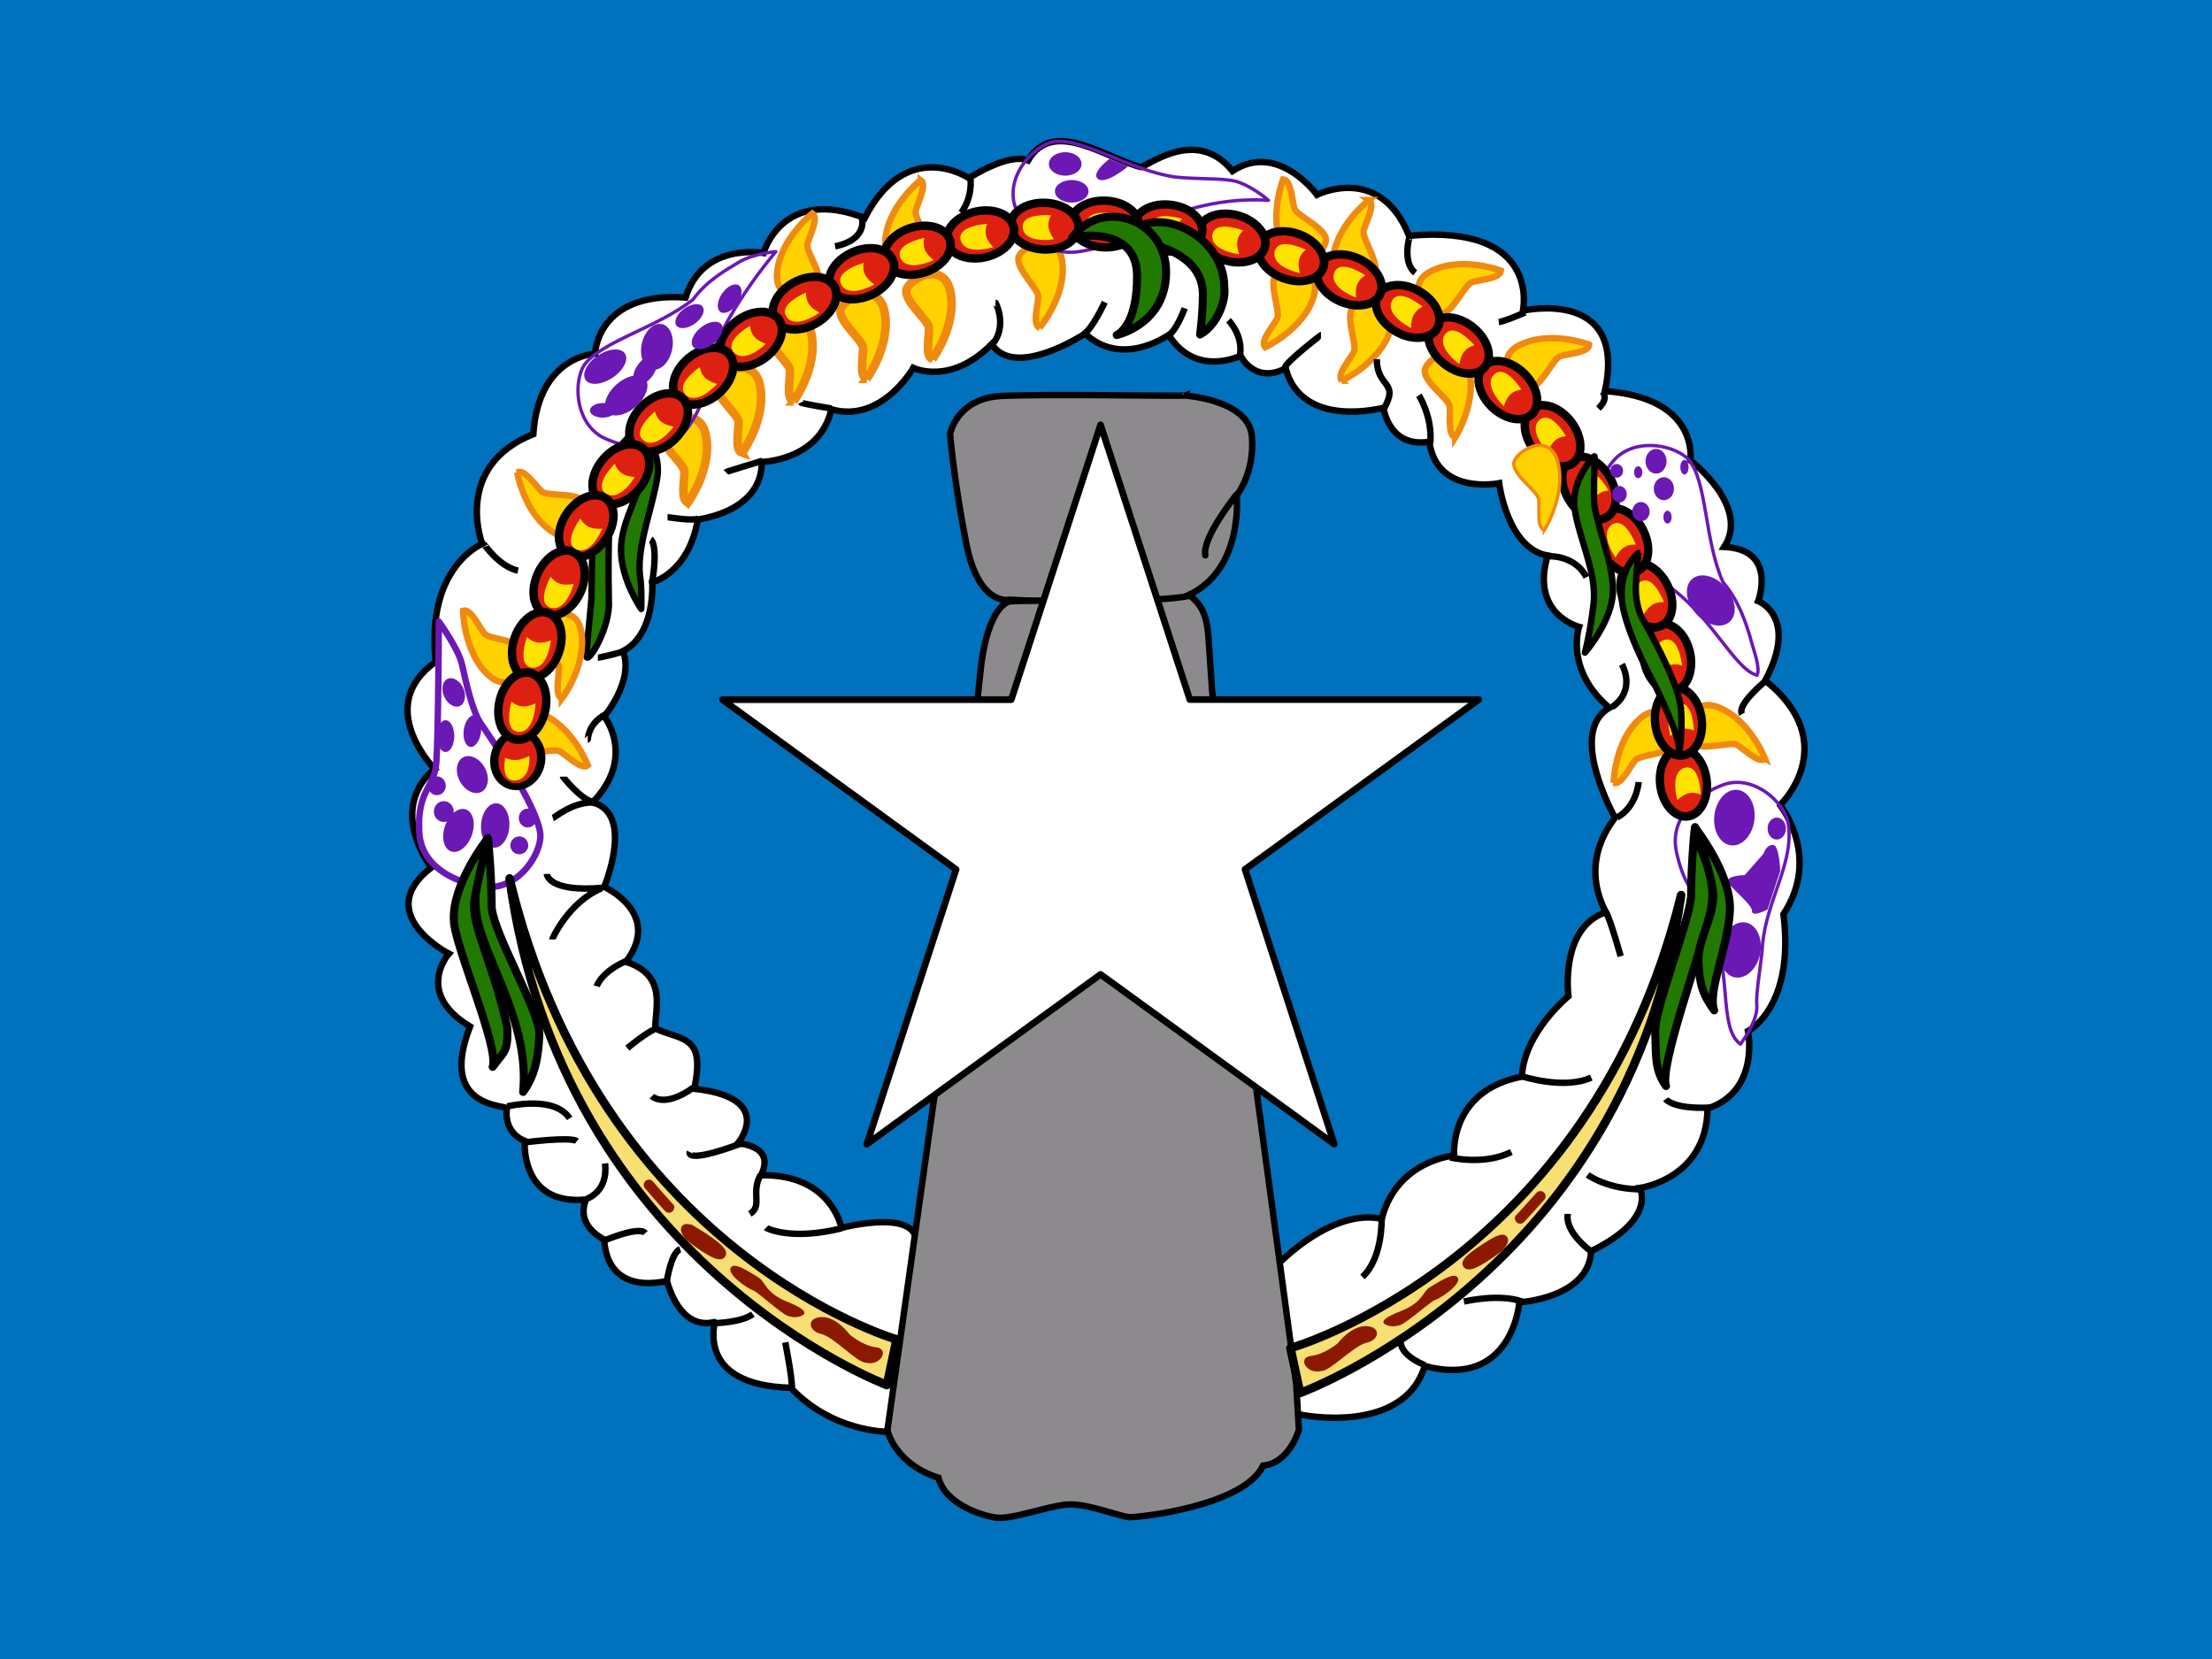 <svg xmlns="http://www.w3.org/2000/svg" height="480" width="640" version="1"><rect width="100%" height="100%" fill="#333333" stroke="none"/><defs><clipPath id="a"><path fill-opacity=".67" d="M0 0h640v480H0z"/></clipPath></defs><g clip-path="url(#a)"><path fill-rule="evenodd" fill="#0071bc" d="M-160 0h960v480h-960z"/><path d="M369.927 365.66s15.223-16.1 29.86-13.026c4.392-16.98 20.932-18.297 20.932-18.297s-1.61-18.736 19.614-22.834c.585-12.735 13.467-23.274 13.467-23.274s-2.634-19.76 10.833-24.3c-8.198-15.66 2.78-27.08 2.634-27.37-.146-.294-13.905-24.74-1.61-31.765-13.027-10.978-8.782-23.42-8.782-23.42s-14.2-3.66-9.076-20.64c-11.71-2.05-14.053-20.93-14.053-20.93s-18.004 3.658-20.2-12.005c-11.856 1.903-13.174-9.806-13.32-9.806-.146 0-23.567 6.294-28.25-11.418-9.075 4.684-13.028-3.66-13.028-3.66s-13.028 6.44-20.786-6c-15.516 9.66-24.152-.44-24.152-.44s-20.346 13.467-27.08 3.074c-12.003 12.15-22.688 6.88-22.688 6.88s-9.075 16.1-23.713 12.002c-3.365 14.93-20.2 15.223-20.2 15.223s1.758 13.174-18.442 16.687c-2.634 15.516-13.173 18.15-13.173 18.15s1.024 15.078-8.49 19.907c3.366 8.49-5.416 18.882-5.416 18.882s9.367 11.71-3.368 24.884c12.296 3.22 3.367 24.445 3.367 24.445s16.978 7.612 6.293 21.664c12.15 3.953 8.343 13.613 8.49 19.322 7.758 3.513 14.637 1.757 11.27 17.42 23.86 2.634 12.59 15.808 12.59 15.808s11.123.44 6.733 9.222c20.346-.44 23.273 15.223 23.273 15.223s18.882-4.978 21.37 2.34c2.49 7.32-8.196 56.648-8.196 56.648s-15.955 0-27.812-12.734c-27.81-.732-21.663-19.03-22.103-19.03-.44 0-9.223 3.368-13.76-11.855-18.59 3.805-18.005-11.857-18.15-12.003-.147-.147-8.344-3.806-5.27-11.564-19.175 1.756-17.71-16.98-17.71-16.98-4.198-1.707-5.76-5.61-5.125-9.514-2.488-.88-19.468-1.172-10.685-23.567-16.248-9.807-6.148-21.078-6.148-21.078s-22.396-11.563-5.123-24.883c-12.883-19.03 1.023-28.543 1.023-28.543s-17.858-18.152.293-31.033c-2.927-27.52 13.467-34.106 13.467-34.106s-8.636-22.394 14.784-31.763c1.463-22.688 17.858-23.273 17.858-23.273s.44-18.005 26.2-16.248c4.978-16.1 22.543-12.88 22.543-12.88s5.416-19.47 29.275-10.1c12.15-23.714 30.154-11.565 30.154-11.565s11.417-7.464 17.126-5.122c7.25-12.457 22.68-.483 32.66 1.928 3.615-1.406 16.522-11.15 26.476 1.146 13.173-8.636 24.444 6.88 24.444 6.88s18.15-9.22 26.64 11.856c38.498-3.513 32.935 21.664 32.935 21.664s30.3-6.88 23.712 23.273c27.52 1.903 24.738 20.054 24.738 20.054s17.418 13.173 9.806 25.03c15.516.73 9.807 15.66 9.807 15.66s11.856 4.54 2.05 22.983c22.687 18.15 4.39 36.155 4.244 36.01-.146-.148 12.15 14.636 1.025 31.616 3.367 26.932-10.246 33.812-10.246 33.812s3.513 17.42-11.71 22.396c-.293 20.492-19.615 22.98-19.615 22.98s5.125 8.903-14.05 18.27c-.757 13.713-20.786 14.813-20.786 14.813s-1.903 25.177-27.373 18.444c-6.18 20.2-36.007 14.198-36.592 13.905-.586-.294-5.71-43.328-5.71-43.475z" fill-rule="evenodd" stroke="#000" stroke-width="1.857" fill="#fff"/><path stroke-linejoin="round" d="M184.94 124.083c.074 0 6.455 5.534 5.264 13.875-1.192 8.34-6.01 19.935-5.04 28.573.59 3.464.367 9.67.367 9.67s-5.783-8.22-5.858-17.008 6.264-17.13 6.264-23.61-1.145-11.648-.996-11.5zM181.772 126.572s-8.373 7.993-9.45 15.76c-.798 4.005-1.107 22.663-1.2 30.944-.19 2.54-1.242 12.57-1.465 16.218-.224 3.65 6.16-6.23 6.524-14.272-.2-8.325-.2-25.86.647-28.496.753-3.387.59-7.13 1.754-10.528 1.542-4.715 3.267-9.552 3.192-9.626z" fill-rule="evenodd" stroke="#000" stroke-width="1.857" fill="#217900"/><g fill-rule="evenodd" stroke="#ef8a10" fill="#ffd200"><path d="M366.04 100.474s10.86-5.01 13.964-14.34-9.398-9.418-11.05-6.452c-1.65 2.965 1.41 10.348.62 12.3-.788 1.952-5.205 6.664-3.534 8.492z" stroke-width="1.858"/><path d="M269.793 103.877s7.05-9.66 5.22-19.32c-1.826-9.662-12.792-3.657-12.792-.262 0 3.394 6.267 8.355 6.528 10.443.26 2.09-1.305 8.355 1.045 9.14zM250.733 109.622s7.05-9.66 5.222-19.32c-1.828-9.662-12.794-3.657-12.794-.263s6.268 8.355 6.53 10.443c.26 2.09-1.307 8.355 1.043 9.14zM229.585 116.15s7.05-9.66 5.222-19.323c-1.828-9.66-12.794-3.655-12.794-.26 0 3.394 6.266 8.355 6.528 10.443.262 2.09-1.305 8.355 1.045 9.14zM214.703 131.03s7.05-9.66 5.222-19.32c-1.828-9.66-12.794-3.656-12.794-.262 0 3.395 6.267 8.355 6.53 10.444.26 2.09-1.307 8.355 1.043 9.14zM199.037 145.392s7.05-9.66 5.222-19.322c-1.828-9.66-12.794-3.656-12.794-.26 0 3.393 6.266 8.354 6.527 10.443.26 2.09-1.306 8.355 1.044 9.138z" stroke-width="2.478"/><path d="M235.056 61.736s-9.388 7.41-10.226 17.205c-.837 9.797 11.34 6.962 12.252 3.693.913-3.27-3.788-9.732-3.478-11.814.31-2.083 3.504-7.697 1.452-9.084zM266.387 52.075S257 59.485 256.162 69.28c-.838 9.795 11.34 6.96 12.252 3.69.912-3.268-3.79-9.73-3.48-11.813.312-2.082 3.506-7.696 1.453-9.083zM149.63 136.654s1.982 11.794 10.17 17.238c8.187 5.444 11.555-6.596 9.127-8.968s-10.355-1.357-12.032-2.63c-1.676-1.273-5.063-6.773-7.266-5.64zM133.982 176.7s.097 11.958 7.322 18.626c7.226 6.668 12.452-4.69 10.43-7.415s-10.012-2.974-11.467-4.495c-1.455-1.522-3.93-7.487-6.285-6.716zM170.082 221.437s-4.268-11.172-13.367-14.895c-9.1-3.724-10.03 8.744-7.182 10.59 2.848 1.848 10.42-.71 12.314.208 1.895.918 6.3 5.642 8.235 4.097zM162.583 202.104s7.236-9.522 5.597-19.217c-1.64-9.694-12.72-3.903-12.786-.51-.066 3.394 6.102 8.476 6.323 10.57.22 2.093-1.468 8.327.866 9.156zM388.23 110.134s10.86-5.01 13.965-14.34-9.398-9.418-11.05-6.452c-1.652 2.965 1.41 10.348.62 12.3-.788 1.952-5.205 6.664-3.534 8.492zM421.067 126.513s6.387-10.11 3.918-19.628c-2.47-9.516-13.01-2.792-12.783.595.227 3.387 6.81 7.918 7.21 9.984.4 2.067-.743 8.424 1.655 9.048zM510.7 219.566s-4.285-11.166-13.39-14.877c-9.104-3.713-10.016 8.756-7.166 10.6 2.85 1.843 10.418-.725 12.314.19 1.896.915 6.307 5.634 8.24 4.086zM466.87 226.5s.247-11.956 7.556-18.533c7.31-6.576 12.392 4.847 10.334 7.547-2.057 2.7-10.048 2.847-11.522 4.35-1.474 1.504-4.025 7.437-6.37 6.636zM459.817 99.705s-11.18-4.247-20.014.068c-8.834 4.316-.145 13.305 3.13 12.408 3.272-.895 6.4-8.25 8.347-9.053 1.946-.804 8.403-.948 8.538-3.422zM434.234 78.294s-11.18-4.246-20.014.07c-8.834 4.314-.145 13.304 3.13 12.407 3.272-.896 6.4-8.25 8.347-9.054 1.946-.803 8.403-.948 8.537-3.422zM396.085 57.878s-9.478 7.293-10.436 17.078c-.958 9.785 11.252 7.1 12.205 3.842.953-3.258-3.668-9.778-3.333-11.857.336-2.077 3.6-7.65 1.563-9.063zM371.237 51.9s-4.322 11.152-.066 20.015c4.256 8.863 13.304.235 12.43-3.045-.875-3.28-8.208-6.458-9-8.41-.79-1.95-.89-8.408-3.363-8.56zM300.77 94.87s7.732-9.124 6.61-18.892c-1.125-9.767-12.496-4.572-12.742-1.187-.246 3.387 5.644 8.788 5.753 10.89.11 2.103-1.906 8.24.38 9.19z" stroke-width="1.858"/></g><path d="M342.775 114.432s18.526 1.166 19.433 11.79-4.405 17.1-4.405 17.1 2.332 22.93-15.805 29.667c-19.433 2.33-49.877.518-49.877.518s-8.938 2.202-12.565-16.324c-3.628-18.525-4.664-31.61-4.664-31.61s1.815-10.365 14.9-11.012c13.084-.648 52.856.13 52.986-.13z" fill-rule="evenodd" stroke="#000" stroke-width="1.857" fill="#8c8a8c"/><path d="M357.674 143.193s-9.976 12.437-8.94 17.49" stroke="#000" stroke-linecap="round" stroke-width="1.857" fill="none"/><path d="M344.333 172.337c2.462 2.073 4.793 4.405 5.312 12.05l1.036 15.286 12.956 116.595 11.4 84.34.778 13.084s-2.72 9.586-10.364 10.363c-5.57 11.66-35.756 15.028-38.736 14.9-2.72-.13-12.308-4.147-18.138-3.63-5.83.52-15.935 4.406-20.47 3.758-4.533-.647-14.767-4.145-16.58-11.53-12.697-4.016-14.77-13.732-14.77-13.732l13.733-97.553 13.342-123.33s1.555-16.453 8.162-18.915c6.866-.648 42.363.648 52.338-1.684z" fill-rule="evenodd" stroke="#000" stroke-width="1.857" fill="#8c8a8c"/><path stroke-linejoin="round" d="M126.965 179.83s5.675 7.86 6.694 12.37c1.018 4.512 2.91 13.39 5.384 17.028 2.474 3.638 16.59 23.868 17.32 32.308.144 5.53-5.823 14.99-14.7 15.136-5.53-.146-19.793-3.784-20.376-16.01-.582-12.225 4.366-12.515 4.95-19.937.58-7.423.726-40.75.726-40.896z" stroke="#6b18b5" stroke-width="1.857" fill="none"/><path stroke-linejoin="round" d="M224.466 72.814s-5.876.42-10.4 2.872c-3.505 2.16-9.443 5.27-13.592 11.024-10.554 8.227-26.43 12.066-31.438 18.9-2.997 4.65-2.813 15.834 4.697 20.57 4.8 2.75 18.878 7.05 25.726-3.094 6.848-10.144 2.77-12.963 6.13-19.608 5.54-15.23 18.8-30.54 18.877-30.664zM367.012 57.968s-4.39-3.93-9.298-5.474c-3.99-1.015-10.638-.573-17.516-1.248-13.25-1.86-26.913-11.442-35.306-10.285-5.425 1.082-13.33 8.994-11.51 17.684 1.365 5.36 7.36 16.203 19.412 14.068 12.05-2.136 11.947-4.765 19.056-6.974 17.34-9.724 35.02-7.738 35.162-7.77zM508.373 195.364c.99-2.26-.832-6.512-2.127-11.492-1.256-3.922-3.132-10.01-7.72-15.42-5.452-12.22-4.517-28.977-9.95-35.48-3.793-4.026-14.693-6.533-21.094-.38-3.822 4-11.377 16.632-3.175 25.716 8.202 9.084 11.776 5.663 17.42 10.518 13.454 9.038 20.043 24.88 26.646 26.537zM503.552 302.116c1.838-2.544 5.127-7.446 4.736-11.53-.31-3.233 1.482-13.037 1.678-17.315 1.216-13.325 9.557-24.14 7.29-35.718-1.343-5.367-9.204-13.023-17.795-10.784-5.288 1.623-17.064 8.103-14.348 20.036 2.716 11.934 6.572 11.736 9.122 18.73 7.32 14.46 2.636 31.637 9.318 36.58z" stroke="#6b18b5" stroke-width=".967" fill="none"/><path d="M405.485 386.834s-2.26 4.344 6.777 8.167M423.56 376.583s10.078-2.433 16.855 0M453.618 351.207c0 .174-1.39 4.518 6.603 10.773M459.353 339.92s5.908 4.344 15.812 4.17M399.75 352.6s.348 11.467-5.56 16.854M419.557 334.872s9.73 2.433 17.724-1.564M481.944 318.024s2.085 2.954 12.86 2.433M439.894 311.245c.348.174 12.685 4.17 20.505.522M464.566 263.982s.52-.695 4.344 12.685M474.12 226.275s-.52 7.124-6.255 10.252M510.784 197.078s-8.34 6.777-6.777 9.557M469.256 192.214s4.344 7.298-2.78 12.337M448.23 160.937s7.473-.347 10.775 6.082M463.87 113.675c0 .173 1.563 1.563-1.39 4.517M410.524 114.37s3.996 6.256 3.3 13.902M433.637 93.17c1.738-.174 7.646-2.78 7.646-2.78M407.922 68.32c-.174 0-2.26 7.82 1.564 10.6M398.358 103.944c0 8.34 6.603 6.255 2.085 14.248M382.197 96.992c-.173 0-10.425 7.993-10.425 9.383M355.437 92.65s4.344 4.343 3.302 10.25M342.758 89.173s-2.26 6.603-5.213 8.34M319.644 87.435c-.173.348-3.65 7.82-6.08 9.21M288.02 87.61c.174 0 3.475 6.95-.87 11.99M280.72 51.64c.172.173.694 5.386-2.608 9.904M249.442 63.456c0 .173 1.39 5.908-7.82 7.82M231.724 116.45c.174.348 8.862 1.738 8.862 1.738M210.003 136.614c.174-.174 10.6-3.3 10.6-3.3M193.146 149.642c.348 0 7.298 1.216 9.036.347M188.282 156.073s2.26 1.216.347 12.858M140.15 157.64c0-.175 4.17 6.254 9.73 7.47M172.992 190.308c.173 0 6.776-1.39 7.82-2.085M170.033 213.935c.174 0-.174-4.344 5.213-7.298M162.906 224.71c0 .172 5.04 6.428 8.514 7.297M159.955 236.7c.522-.173 5.908-4.865 12.164-4.518M158.215 252.86s.174 5.388 16.16 3.998M159.78 271.797c0-.174 4.693-10.773 14.25-14.77M172.644 285.356s1.39-4.518 9.382-7.646M181.503 303.248s5.734-4.692 7.82-5.387M188.63 317.154s3.475 3.65 12.163-2.606M146.745 320.104c1.043-.174 13.727-3.127 18.072 3.476M151.793 330.53s13.38-1.738 15.117-.348M199.577 333.314s-1.737 3.65 14.77-2.432M220.08 339.92c-2.954 5.04.695 9.035-3.128 11.294M169.86 346.864c.52-.347 6.08-2.26 5.212-10.252M174.897 358.856c.696-.174 9.905-4.17 11.817-2.085M192.972 370.5s1.217-8.167 3.823-9.036M206.87 382.83s7.646-.173 10.948-2.605M221.638 355.21c.174.173 7.124 3.822 21.894.173M227.2 388.392s2.084 10.6 1.91 13.033" stroke="#000" stroke-width="1.857" fill="none"/><g fill-rule="evenodd" stroke="#000" stroke-width="1.483" fill="#de2010"><path d="M232.84 119.03c.002-2.11-.794-4.058-2.087-5.114-1.294-1.055-2.888-1.055-4.18 0s-2.09 3.005-2.088 5.114c-.002 2.11.794 4.058 2.087 5.114 1.293 1.055 2.887 1.055 4.18 0s2.09-3.005 2.088-5.114z" transform="matrix(1.608 -.2 .207 1.657 94.74 74.911)"/><path d="M232.84 119.03c.002-2.11-.794-4.058-2.087-5.114-1.294-1.055-2.888-1.055-4.18 0s-2.09 3.005-2.088 5.114c-.002 2.11.794 4.058 2.087 5.114 1.293 1.055 2.887 1.055 4.18 0s2.09-3.005 2.088-5.114z" transform="matrix(1.608 -.2 .207 1.657 93.302 57.265)"/><path d="M232.84 119.03c.002-2.11-.794-4.058-2.087-5.114-1.294-1.055-2.888-1.055-4.18 0s-2.09 3.005-2.088 5.114c-.002 2.11.794 4.058 2.087 5.114 1.293 1.055 2.887 1.055 4.18 0s2.09-3.005 2.088-5.114z" transform="matrix(1.585 -.342 .352 1.633 78.038 74.073)"/><path d="M232.84 119.03c.002-2.11-.794-4.058-2.087-5.114-1.294-1.055-2.888-1.055-4.18 0s-2.09 3.005-2.088 5.114c-.002 2.11.794 4.058 2.087 5.114 1.293 1.055 2.887 1.055 4.18 0s2.09-3.005 2.088-5.114z" transform="matrix(1.445 -.735 .757 1.49 55.818 162.895)"/><path d="M232.84 119.03c.002-2.11-.794-4.058-2.087-5.114-1.294-1.055-2.888-1.055-4.18 0s-2.09 3.005-2.088 5.114c-.002 2.11.794 4.058 2.087 5.114 1.293 1.055 2.887 1.055 4.18 0s2.09-3.005 2.088-5.114z" transform="matrix(1.445 -.735 .757 1.49 48.843 147.096)"/><path d="M232.84 119.03c.002-2.11-.794-4.058-2.087-5.114-1.294-1.055-2.888-1.055-4.18 0s-2.09 3.005-2.088 5.114c-.002 2.11.794 4.058 2.087 5.114 1.293 1.055 2.887 1.055 4.18 0s2.09-3.005 2.088-5.114z" transform="matrix(1.378 -.853 .88 1.419 39.918 167.346)"/><path d="M232.84 119.03c.002-2.11-.794-4.058-2.087-5.114-1.294-1.055-2.888-1.055-4.18 0s-2.09 3.005-2.088 5.114c-.002 2.11.794 4.058 2.087 5.114 1.293 1.055 2.887 1.055 4.18 0s2.09-3.005 2.088-5.114z" transform="matrix(1.289 -.984 1.014 1.328 33.758 193.029)"/><path d="M232.84 119.03c.002-2.11-.794-4.058-2.087-5.114-1.294-1.055-2.888-1.055-4.18 0s-2.09 3.005-2.088 5.114c-.002 2.11.794 4.058 2.087 5.114 1.293 1.055 2.887 1.055 4.18 0s2.09-3.005 2.088-5.114z" transform="matrix(1.132 -1.159 1.194 1.167 35.308 238.977)"/><path d="M232.84 119.03c.002-2.11-.794-4.058-2.087-5.114-1.294-1.055-2.888-1.055-4.18 0s-2.09 3.005-2.088 5.114c-.002 2.11.794 4.058 2.087 5.114 1.293 1.055 2.887 1.055 4.18 0s2.09-3.005 2.088-5.114z" transform="matrix(1.02 -1.259 1.298 1.052 34.257 262.625)"/><path d="M232.84 119.03c.002-2.11-.794-4.058-2.087-5.114-1.294-1.055-2.888-1.055-4.18 0s-2.09 3.005-2.088 5.114c-.002 2.11.794 4.058 2.087 5.114 1.293 1.055 2.887 1.055 4.18 0s2.09-3.005 2.088-5.114z" transform="matrix(.798 -1.411 1.453 .822 51.864 314.912)"/><path d="M232.84 119.03c.002-2.11-.794-4.058-2.087-5.114-1.294-1.055-2.888-1.055-4.18 0s-2.09 3.005-2.088 5.114c-.002 2.11.794 4.058 2.087 5.114 1.293 1.055 2.887 1.055 4.18 0s2.09-3.005 2.088-5.114z" transform="matrix(.666 -1.478 1.523 .686 56.764 337.29)"/><path d="M232.84 119.03c.002-2.11-.794-4.058-2.087-5.114-1.294-1.055-2.888-1.055-4.18 0s-2.09 3.005-2.088 5.114c-.002 2.11.794 4.058 2.087 5.114 1.293 1.055 2.887 1.055 4.18 0s2.09-3.005 2.088-5.114z" transform="matrix(.566 -1.52 1.565 .583 57.863 352.303)"/><path d="M232.84 119.03c.002-2.11-.794-4.058-2.087-5.114-1.294-1.055-2.888-1.055-4.18 0s-2.09 3.005-2.088 5.114c-.002 2.11.794 4.058 2.087 5.114 1.293 1.055 2.887 1.055 4.18 0s2.09-3.005 2.088-5.114z" transform="matrix(.448 -1.558 1.605 .461 62.966 370.256)"/><path d="M232.84 119.03c.002-2.11-.794-4.058-2.087-5.114-1.294-1.055-2.888-1.055-4.18 0s-2.09 3.005-2.088 5.114c-.002 2.11.794 4.058 2.087 5.114 1.293 1.055 2.887 1.055 4.18 0s2.09-3.005 2.088-5.114z" transform="matrix(.202 -1.608 1.657 .209 94.601 408.783)"/><path d="M232.84 119.03c.002-2.11-.794-4.058-2.087-5.114-1.294-1.055-2.888-1.055-4.18 0s-2.09 3.005-2.088 5.114c-.002 2.11.794 4.058 2.087 5.114 1.293 1.055 2.887 1.055 4.18 0s2.09-3.005 2.088-5.114z" transform="matrix(.065 -1.62 1.668 .067 106.236 427.27)"/><path d="M232.84 119.03c.002-2.11-.794-4.058-2.087-5.114-1.294-1.055-2.888-1.055-4.18 0s-2.09 3.005-2.088 5.114c-.002 2.11.794 4.058 2.087 5.114 1.293 1.055 2.887 1.055 4.18 0s2.09-3.005 2.088-5.114z" transform="matrix(.065 -1.62 1.668 .067 88.794 427.888)"/><path d="M232.84 119.03c.002-2.11-.794-4.058-2.087-5.114-1.294-1.055-2.888-1.055-4.18 0s-2.09 3.005-2.088 5.114c-.002 2.11.794 4.058 2.087 5.114 1.293 1.055 2.887 1.055 4.18 0s2.09-3.005 2.088-5.114z" transform="matrix(-.361 -1.58 1.628 -.372 172.425 473.395)"/><path d="M232.84 119.03c.002-2.11-.794-4.058-2.087-5.114-1.294-1.055-2.888-1.055-4.18 0s-2.09 3.005-2.088 5.114c-.002 2.11.794 4.058 2.087 5.114 1.293 1.055 2.887 1.055 4.18 0s2.09-3.005 2.088-5.114z" transform="matrix(-.491 -1.545 1.592 -.504 188.201 485.686)"/><path d="M232.84 119.03c.002-2.11-.794-4.058-2.087-5.114-1.294-1.055-2.888-1.055-4.18 0s-2.09 3.005-2.088 5.114c-.002 2.11.794 4.058 2.087 5.114 1.293 1.055 2.887 1.055 4.18 0s2.09-3.005 2.088-5.114z" transform="matrix(-.671 -1.476 1.52 -.691 221.781 498.946)"/><path d="M232.84 119.03c.002-2.11-.794-4.058-2.087-5.114-1.294-1.055-2.888-1.055-4.18 0s-2.09 3.005-2.088 5.114c-.002 2.11.794 4.058 2.087 5.114 1.293 1.055 2.887 1.055 4.18 0s2.09-3.005 2.088-5.114z" transform="matrix(-.795 -1.413 1.456 -.818 241.27 508.181)"/><path d="M232.84 119.03c.002-2.11-.794-4.058-2.087-5.114-1.294-1.055-2.888-1.055-4.18 0s-2.09 3.005-2.088 5.114c-.002 2.11.794 4.058 2.087 5.114 1.293 1.055 2.887 1.055 4.18 0s2.09-3.005 2.088-5.114z" transform="matrix(-.944 -1.318 1.358 -.972 271.526 515.245)"/><path d="M232.84 119.03c.002-2.11-.794-4.058-2.087-5.114-1.294-1.055-2.888-1.055-4.18 0s-2.09 3.005-2.088 5.114c-.002 2.11.794 4.058 2.087 5.114 1.293 1.055 2.887 1.055 4.18 0s2.09-3.005 2.088-5.114z" transform="matrix(-1.05 -1.234 1.271 -1.084 292.262 520.055)"/><path d="M232.84 119.03c.002-2.11-.794-4.058-2.087-5.114-1.294-1.055-2.888-1.055-4.18 0s-2.09 3.005-2.088 5.114c-.002 2.11.794 4.058 2.087 5.114 1.293 1.055 2.887 1.055 4.18 0s2.09-3.005 2.088-5.114z" transform="matrix(-1.137 -1.156 1.191 -1.171 308.778 525.95)"/><path d="M232.84 119.03c.002-2.11-.794-4.058-2.087-5.114-1.294-1.055-2.888-1.055-4.18 0s-2.09 3.005-2.088 5.114c-.002 2.11.794 4.058 2.087 5.114 1.293 1.055 2.887 1.055 4.18 0s2.09-3.005 2.088-5.114z" transform="matrix(-1.229 -1.055 1.087 -1.268 331.273 529.407)"/><path d="M232.84 119.03c.002-2.11-.794-4.058-2.087-5.114-1.294-1.055-2.888-1.055-4.18 0s-2.09 3.005-2.088 5.114c-.002 2.11.794 4.058 2.087 5.114 1.293 1.055 2.887 1.055 4.18 0s2.09-3.005 2.088-5.114z" transform="matrix(-1.336 -.918 .947 -1.376 362.385 525.967)"/><path d="M232.84 119.03c.002-2.11-.794-4.058-2.087-5.114-1.294-1.055-2.888-1.055-4.18 0s-2.09 3.005-2.088 5.114c-.002 2.11.794 4.058 2.087 5.114 1.293 1.055 2.887 1.055 4.18 0s2.09-3.005 2.088-5.114z" transform="matrix(-1.473 -.676 .696 -1.518 415.742 503.94)"/><path d="M232.84 119.03c.002-2.11-.794-4.058-2.087-5.114-1.294-1.055-2.888-1.055-4.18 0s-2.09 3.005-2.088 5.114c-.002 2.11.794 4.058 2.087 5.114 1.293 1.055 2.887 1.055 4.18 0s2.09-3.005 2.088-5.114z" transform="matrix(-1.528 -.539 .556 -1.575 438.521 497.376)"/><path d="M232.84 119.03c.002-2.11-.794-4.058-2.087-5.114-1.294-1.055-2.888-1.055-4.18 0s-2.09 3.005-2.088 5.114c-.002 2.11.794 4.058 2.087 5.114 1.293 1.055 2.887 1.055 4.18 0s2.09-3.005 2.088-5.114z" transform="matrix(-1.613 -.12 .154 -1.333 500.311 405.844)"/><path d="M232.84 119.03c.002-2.11-.794-4.058-2.087-5.114-1.294-1.055-2.888-1.055-4.18 0s-2.09 3.005-2.088 5.114c-.002 2.11.794 4.058 2.087 5.114 1.293 1.055 2.887 1.055 4.18 0s2.09-3.005 2.088-5.114z" transform="matrix(-1.58 -.361 .371 -1.628 468.247 480.626)"/></g><path d="M480.012 194.65c2.146-2.297 4.143-2.946 6.67-2.11-.892-6.06-2.81-8.115-5.146-7.385-2.336.73-3.393 3.845-1.524 9.496zM483.293 212.934c2.313-2.13 4.353-2.626 6.81-1.6-.433-6.11-2.19-8.305-4.575-7.754-2.384.552-3.673 3.58-2.235 9.354zM475.53 177.95c1.493-2.766 3.26-3.902 5.915-3.733-2.4-5.635-4.778-7.137-6.852-5.838-2.074 1.298-2.305 4.58.938 9.57zM467.394 161.312c1.492-2.767 3.258-3.903 5.914-3.734-2.4-5.635-4.777-7.137-6.852-5.838-2.074 1.3-2.305 4.58.938 9.572zM447.874 130.818c1.028-2.97 2.59-4.375 5.238-4.635-3.275-5.176-5.863-6.277-7.7-4.66s-1.54 4.89 2.462 9.295zM435.117 117.53c.915-3.008 2.42-4.47 5.058-4.83-3.468-5.05-6.095-6.05-7.87-4.367-1.778 1.684-1.355 4.947 2.812 9.197zM408.287 94.895c-.056-3.143.927-5 3.325-6.154-4.855-3.734-7.663-3.877-8.834-1.728-1.17 2.15.236 5.123 5.51 7.883zM422.246 105.36c.49-3.105 1.78-4.762 4.34-5.484-4.135-4.52-6.875-5.147-8.4-3.234-1.526 1.914-.656 5.087 4.06 8.718zM392.362 86.106c-.38-3.12.406-5.067 2.672-6.463-5.214-3.215-8.022-3.068-8.965-.81-.944 2.26.762 5.072 6.292 7.273zM376.088 79.002c-.822-3.035-.323-5.074 1.72-6.78-5.62-2.435-8.378-1.888-8.99.482-.61 2.37 1.482 4.91 7.27 6.298zM358.553 73.57c-1.076-2.955-.75-5.03 1.14-6.902-5.807-1.95-8.51-1.172-8.916 1.24-.408 2.415 1.89 4.768 7.776 5.66zM341.33 70.234c-1.286-2.868-1.112-4.96.638-6.965-5.932-1.527-8.57-.555-8.802 1.882-.232 2.436 2.23 4.617 8.165 5.082zM323.09 68.836c-1.577-2.72-1.62-4.818-.087-6.993-6.06-.902-8.582.338-8.56 2.785.022 2.447 2.698 4.362 8.648 4.208zM287.376 71.526c-2.186-2.258-2.735-4.285-1.772-6.766-6.097.585-8.247 2.397-7.635 4.767.61 2.37 3.67 3.582 9.406 2zM304.955 69.212c-1.86-2.534-2.13-4.616-.84-6.943-6.12-.247-8.495 1.258-8.21 3.688.285 2.43 3.15 4.046 9.05 3.254zM270.128 75.253c-2.488-1.922-3.32-3.85-2.723-6.443-5.95 1.454-7.82 3.555-6.874 5.813.946 2.257 4.147 3.02 9.598.63zM237.102 90.437c-2.808-1.413-3.992-3.147-3.9-5.806-5.564 2.56-6.998 4.978-5.64 7.014 1.356 2.037 4.643 2.176 9.54-1.207zM253.028 82.302c-2.616-1.744-3.58-3.608-3.165-6.237-5.835 1.864-7.552 4.09-6.452 6.277 1.1 2.186 4.346 2.723 9.618-.04zM207.48 111.06c-3.04-.796-4.56-2.245-5.024-4.865-4.91 3.662-5.808 6.326-4.057 8.035 1.75 1.71 4.995 1.16 9.08-3.17zM221.612 99.495c-2.97-1.033-4.37-2.596-4.627-5.245-5.182 3.267-6.286 5.852-4.673 7.693 1.612 1.84 4.89 1.548 9.3-2.448zM194.922 123.43c-3.1-.518-4.746-1.822-5.445-4.39-4.557 4.094-5.21 6.83-3.31 8.37 1.9 1.544 5.08.702 8.755-3.98zM183.67 138.033c-3.135-.234-4.892-1.384-5.822-3.878-4.166 4.49-4.567 7.273-2.535 8.637 2.032 1.364 5.123.237 8.356-4.76zM174.253 152.966c-3.133.25-5.045-.618-6.346-2.94-3.43 5.075-3.4 7.886-1.183 8.923 2.217 1.036 5.1-.55 7.53-5.984zM165.986 168.917c-3.075.654-5.083.042-6.674-2.09-2.742 5.476-2.348 8.26-.015 9 2.333.74 4.984-1.208 6.69-6.91zM159.372 185.287c-2.932 1.132-5.012.846-6.92-1.008-1.84 5.84-1.01 8.527 1.41 8.89 2.42.36 4.73-1.983 5.51-7.883zM154.943 203.518c-2.85 1.326-4.945 1.18-6.973-.542-1.444 5.952-.437 8.577 2.003 8.775 2.44.2 4.586-2.293 4.97-8.232zM153.14 218.704c-2.682 1.42-4.773 1.59-6.966.515-.798 4.85.48 6.767 2.918 6.594 2.438-.173 4.3-2.412 4.05-7.11zM460.127 146.483c1.073-2.955 2.655-4.336 5.307-4.556-3.196-5.225-5.766-6.364-7.63-4.777-1.862 1.587-1.612 4.868 2.323 9.332zM485.295 231.47c2.313-2.13 4.352-2.626 6.808-1.6-.43-6.11-2.19-8.305-4.573-7.753-2.384.55-3.673 3.578-2.235 9.353z" fill-rule="evenodd" fill="#ffe300"/><path stroke-linejoin="round" d="M461.32 132.01c-.075 0-6.926 6.852-5.735 15.192 1.192 8.34 6.48 18.618 5.51 27.257-.967 8.638-2.53 14.372-2.53 14.372s8.042-9.16 8.117-17.948c.074-8.788-5.51-20.33-5.51-26.81s.297-12.212.148-12.063zM474.05 160.006s-5.36 3.947-4.84 13.033c.522 9.084 9.905 25.766 9.905 25.766s6.85 14.075 6.628 17.724c-.224 3.65 1.266-3.5.596-11.543-.672-8.043-11.023-25.767-11.023-25.767s-2.234-3.65-2.01-9.68c.223-6.033.818-9.46.744-9.534z" fill-rule="evenodd" stroke="#000" stroke-width="1.857" fill="#217900"/><path d="M312.926 47.43c0-1.88-2.114-3.405-4.724-3.405s-4.724 1.525-4.723 3.405c-.002 1.88 2.113 3.405 4.722 3.405s4.725-1.524 4.724-3.405zM314.945 55.35c0-1.804-2.177-3.266-4.863-3.266-2.685 0-4.862 1.462-4.862 3.265s2.177 3.264 4.862 3.264c2.686 0 4.863-1.46 4.863-3.265zM320.985 45.972s-5.558 4.168-3.265 5.835c2.292 1.667 8.614-3.612 8.614-3.612l-5.35-2.223zM484.32 141.4c.002-1.184-.554-2.28-1.457-2.873-.902-.593-2.015-.593-2.918 0-.902.593-1.458 1.69-1.456 2.873-.003 1.185.553 2.28 1.455 2.874.903.593 2.016.593 2.918 0 .903-.593 1.46-1.69 1.457-2.874zM482.197 133.455c0-1.976-1.365-3.578-3.048-3.578s-3.05 1.602-3.05 3.578 1.365 3.578 3.05 3.578 3.047-1.602 3.047-3.578zM483.66 149.616c0-1.025-.535-1.856-1.194-1.856-.66 0-1.193.83-1.193 1.856s.534 1.855 1.193 1.855c.66 0 1.193-.83 1.193-1.854zM488.558 135.17c0-1.172-.534-2.12-1.193-2.12-.658 0-1.192.948-1.192 2.12s.534 2.12 1.192 2.12c.66 0 1.193-.95 1.193-2.12zM475.174 136.632c0-.952-.534-1.723-1.193-1.723-.658 0-1.192.77-1.192 1.722 0 .95.534 1.722 1.193 1.722.66 0 1.194-.77 1.194-1.722zM477.297 148.032c0-1.538-1.127-2.784-2.518-2.784s-2.52 1.246-2.52 2.784c0 1.537 1.128 2.784 2.52 2.784s2.518-1.247 2.517-2.784zM470.666 142.993c0-1.317-.95-2.385-2.12-2.385-1.172 0-2.12 1.068-2.12 2.385s.948 2.385 2.12 2.385c1.17 0 2.12-1.068 2.12-2.385zM469.613 136.23c0-.71-.353-1.367-.927-1.723-.574-.355-1.282-.355-1.857 0-.575.356-.93 1.013-.928 1.724 0 .712.353 1.37.927 1.725.574.356 1.282.356 1.856 0 .574-.356.928-1.013.927-1.724zM499.82 170.597c-2.738-3.613-7.12-5.135-9.79-3.4-2.668 1.735-2.612 6.07.125 9.682s7.12 5.134 9.79 3.4c2.667-1.736 2.61-6.07-.126-9.683zM507.6 237.25c.53-4.434-1.633-8.338-4.83-8.72-3.198-.384-6.22 2.9-6.75 7.333-.53 4.433 1.63 8.337 4.83 8.72 3.196.382 6.218-2.9 6.75-7.334zM509.244 276.044c.91-4.37-.906-8.447-4.06-9.104-3.15-.657-6.446 2.353-7.357 6.724-.91 4.37.906 8.447 4.058 9.104 3.153.657 6.447-2.353 7.36-6.724zM516.72 239.73c0-1.758-1.188-3.182-2.65-3.182s-2.652 1.424-2.652 3.18c0 1.757 1.187 3.18 2.65 3.18s2.65-1.423 2.65-3.18zM510.227 247.02l-5.433 6.164s-5.102.132-4.837 1.79c.265 1.655 7.023 6.625 6.957 8.613-.066 1.988 4.506-.464 4.506-.464s3.644-11.066 3.644-11.132c0-.065-.2-7.686-2.186-7.553-1.988.133-2.527 2.444-2.65 2.585zM152.837 244.585c0-1.428-1.158-2.586-2.586-2.586-1.427 0-2.585 1.157-2.585 2.585s1.158 2.586 2.586 2.586 2.587-1.157 2.587-2.585zM155.274 236.683c0-1.508-1.158-2.73-2.586-2.73s-2.586 1.222-2.586 2.73 1.157 2.73 2.586 2.73c1.428 0 2.586-1.222 2.586-2.73zM134.04 199.106c-.97-2.174-2.99-3.386-4.512-2.707-1.52.678-1.968 2.99-1 5.165.97 2.173 2.99 3.385 4.513 2.706 1.522-.678 1.97-2.99 1-5.164zM140.453 222.516c-1.332-2.818-4.106-4.39-6.197-3.51s-2.705 3.88-1.372 6.696 4.107 4.388 6.197 3.508 2.706-3.877 1.373-6.694zM147.32 239.685c.43-3.52-1.027-6.75-3.257-7.22-2.23-.468-4.39 2.004-4.82 5.523-.432 3.52 1.026 6.752 3.256 7.22 2.23.47 4.388-2.004 4.82-5.523zM136.302 242.192c1.38-3.266.863-6.775-1.153-7.837s-4.77.725-6.15 3.99-.863 6.776 1.153 7.837 4.77-.724 6.15-3.99z" fill-rule="evenodd" fill="#6b18b5"/><path d="M131.28 234.812c0-1.666-1.285-3.017-2.872-3.017s-2.874 1.35-2.874 3.017 1.287 3.017 2.874 3.017 2.873-1.352 2.873-3.018zM128.984 227.345c0-1.507-1.158-2.73-2.586-2.73-1.43 0-2.586 1.223-2.586 2.73 0 1.508 1.157 2.73 2.586 2.73s2.586-1.222 2.586-2.73zM131.43 212.978c0-2.54-1.127-4.598-2.515-4.598-1.39 0-2.514 2.06-2.514 4.598 0 2.54 1.126 4.597 2.515 4.597s2.514-2.058 2.514-4.597zM139.165 211.872c.335-2.516-.51-4.705-1.885-4.888-1.377-.184-2.764 1.708-3.1 4.225-.334 2.516.51 4.705 1.887 4.888 1.376.183 2.763-1.71 3.098-4.226zM194.286 101.894c1.025-3.564-.032-7.147-2.36-8-2.328-.856-5.047 1.34-6.07 4.905-1.026 3.564.03 7.146 2.36 8 2.328.855 5.046-1.342 6.07-4.906zM183.817 117.756c3.07-2.613 4.383-6.227 2.93-8.07-1.452-1.846-5.12-1.222-8.19 1.39s-4.382 6.228-2.93 8.073c1.453 1.843 5.12 1.22 8.19-1.394zM177.708 108.952c3.037-2.244 4.334-5.346 2.898-6.93s-5.063-1.047-8.1 1.196c-3.036 2.244-4.333 5.346-2.897 6.93s5.062 1.047 8.098-1.196zM201.257 93.467c2.048-1.566 2.923-3.73 1.954-4.835-.968-1.105-3.413-.73-5.46.834s-2.923 3.73-1.955 4.835c.97 1.106 3.414.732 5.462-.833z" fill-rule="evenodd" fill="#6b18b5"/><path d="M188.978 108.47c1.4-2.163 1.494-4.496.21-5.21-1.284-.713-3.46.462-4.86 2.626s-1.495 4.497-.21 5.21c1.283.714 3.46-.46 4.86-2.625zM206.696 99.198c2.202-1.856 3.06-4.314 1.916-5.49-1.143-1.178-3.856-.627-6.058 1.23s-3.06 4.313-1.916 5.49c1.143 1.177 3.856.626 6.058-1.23zM174.68 120.828c2.06-.103 3.612-1.128 3.47-2.29-.14-1.163-1.925-2.022-3.983-1.92-2.06.104-3.613 1.13-3.47 2.292.14 1.162 1.924 2.02 3.983 1.918zM213.44 87.703c1.4-2.164 1.495-4.497.21-5.21-1.284-.714-3.46.462-4.86 2.626s-1.495 4.496-.21 5.21c1.284.713 3.46-.463 4.86-2.627z" fill-rule="evenodd" fill="#6b18b5"/><path d="M446.83 153.375s6.386-10.108 3.917-19.62c-2.47-9.516-13.006-2.792-12.78.594.228 3.384 6.81 7.914 7.21 9.98.4 2.066-.744 8.422 1.653 9.045z" fill-rule="evenodd" stroke="#ef8a10" stroke-width=".967" fill="#ffd200"/><path stroke-linejoin="round" d="M324.883 69.303s23.012.894 23.16 15.788c-.074 2.31 0 5.065-.818 11.692 4.542-2.457 7.596-9.31 7-13.702.074-15.118-20.554-25.47-29.342-13.778z" fill-rule="evenodd" stroke="#000" stroke-width="2.321" fill="#217900"/><path stroke-linejoin="round" d="M310.29 68.633s18.542-3.873 18.69 11.02c.15 14.895-5.882 17.278-5.882 17.278s14.224-3.052 14.298-18.17c.075-15.117-18.32-21.82-27.107-10.127z" fill-rule="evenodd" stroke="#000" stroke-width="2.321" fill="#217900"/><path stroke-linejoin="round" d="M373.36 390.058s86.82-24.525 113.038-131.08c-15.223 109.374-110.22 144.047-110.22 144.047l-2.818-12.967z" fill-rule="evenodd" stroke="#000" stroke-width="2.478" fill="#f7df73"/><path d="M382.266 396.692c2.684 0 9.322-7.345 13.136-8.193 3.813-.848 4.237-4.662-.142-4.803-4.378-.14-8.192 4.944-8.192 4.944s-3.813 3.25-7.768 3.673c-3.955.424-1.413 5.367 2.966 4.38z" fill-rule="evenodd" fill="#8c1800"/><path d="M432.262 359.395s-9.04 5.226-7.768 6.497c1.27 1.27 9.322-4.943 9.463-5.084.14-.142 3.39-4.097-1.695-1.413z" fill-rule="evenodd" stroke="#8c1800" stroke-width="2.478" fill="#8c1800"/><path d="M400.764 383.14s-2.684-.99 4.237-3.672c6.922-2.684 6.498-5.79 8.758-7.063 2.26-1.27 7.063-4.66 8.05-2.683s-5.084 5.932-6.496 6.356c-1.412.424-8.334 6.78-10.31 7.344-1.978.565-3.39.283-4.238-.282z" fill-rule="evenodd" fill="#8c1800"/><path d="M445.68 346.127c-5.932 6.64-5.932 6.498-5.932 6.498" stroke="#8c1800" stroke-linecap="round" stroke-width="3.019" fill="none"/><path stroke-linejoin="round" d="M160.26 215.97s51.958-14.677 67.647-78.444c-9.11 65.454-65.96 86.204-65.96 86.204l-1.687-7.76z" fill-rule="evenodd" stroke="#000" stroke-width="1.483" fill="#f7df73" transform="matrix(-1.655 0 0 1.7 524.619 20.383)"/><path d="M250.568 394.28c-2.658 0-9.233-7.47-13.01-8.333-3.778-.862-4.197-4.743.14-4.886 4.336-.143 8.113 5.03 8.113 5.03s3.778 3.305 7.695 3.736c3.917.432 1.4 5.46-2.937 4.455z" fill-rule="evenodd" fill="#8c1800"/><path d="M195.51 197.62s-5.41 3.127-4.65 3.888c.762.76 5.58-2.958 5.664-3.043.085-.084 2.03-2.45-1.014-.845z" fill-rule="evenodd" stroke="#8c1800" stroke-width="1.483" fill="#8c1800" transform="matrix(-1.655 0 0 1.7 524.619 20.383)"/><path d="M232.247 380.494s2.658-1.006-4.197-3.736c-6.855-2.73-6.435-5.892-8.673-7.185-2.24-1.293-6.995-4.742-7.974-2.73s5.036 6.035 6.435 6.466c1.4.43 8.254 6.897 10.212 7.47 1.958.576 3.357.29 4.197-.286z" fill-rule="evenodd" fill="#8c1800"/><path d="M203.54 189.68c-3.55 3.973-3.55 3.888-3.55 3.888" stroke="#8c1800" stroke-linecap="round" stroke-width="1.807" fill="none" transform="matrix(-1.655 0 0 1.7 524.619 20.383)"/><path stroke-linejoin="round" d="M490.42 239.302c.427 6.682 6.967 13.08 4.408 24.738-3.27 13.22-14.786 44.64-12.795 50.186-3.412-4.692-2.844-9.1-3.128-15.64-.285-6.54 9.525-30.85 10.378-39.096 0-7.392.71-17.486 1.137-20.188z" fill-rule="evenodd" stroke="#000" stroke-width="2.321" fill="#217900"/><path stroke-linejoin="round" d="M490.42 239.442s10.663 13.506 10.094 24.17c-.568 10.662-6.54 23.172-4.55 28.717-3.41-4.693-4.264-7.68-4.55-14.218-.283-6.54 5.262-13.79 4.124-20.9-1.137-7.108-5.26-17.77-5.118-17.77zM141.123 242.427c-.426 6.682-5.402 12.652-2.843 24.31 3.27 13.222 14.928 30 13.08 49.192 3.412-4.693 4.407-9.953 4.69-16.493.286-6.54-12.937-28.576-13.79-36.822 0-7.392-.71-17.486-1.137-20.188z" fill-rule="evenodd" stroke="#000" stroke-width="2.321" fill="#217900"/><path stroke-linejoin="round" d="M141.123 242.575s-10.378 13.08-9.81 23.742c.142 7.11 13.222 36.822 11.232 42.367 3.412-4.69 4.407-4.123 4.264-11.23-3.84-18.2-10.664-29.857-9.526-36.966 1.137-7.108 3.98-17.913 3.84-17.913z" fill-rule="evenodd" stroke="#000" stroke-width="2.321" fill="#217900"/><path stroke-linejoin="round" fill="#fff" stroke-dashoffset="1" stroke="#000" stroke-linecap="square" stroke-width="1.935" d="M318.423 122.916l25.83 79.49 83.58.002-67.615 49.13 25.824 79.492-67.618-49.105-67.62 49.117 25.825-79.488-67.618-49.128h83.58z"/></g></svg>
